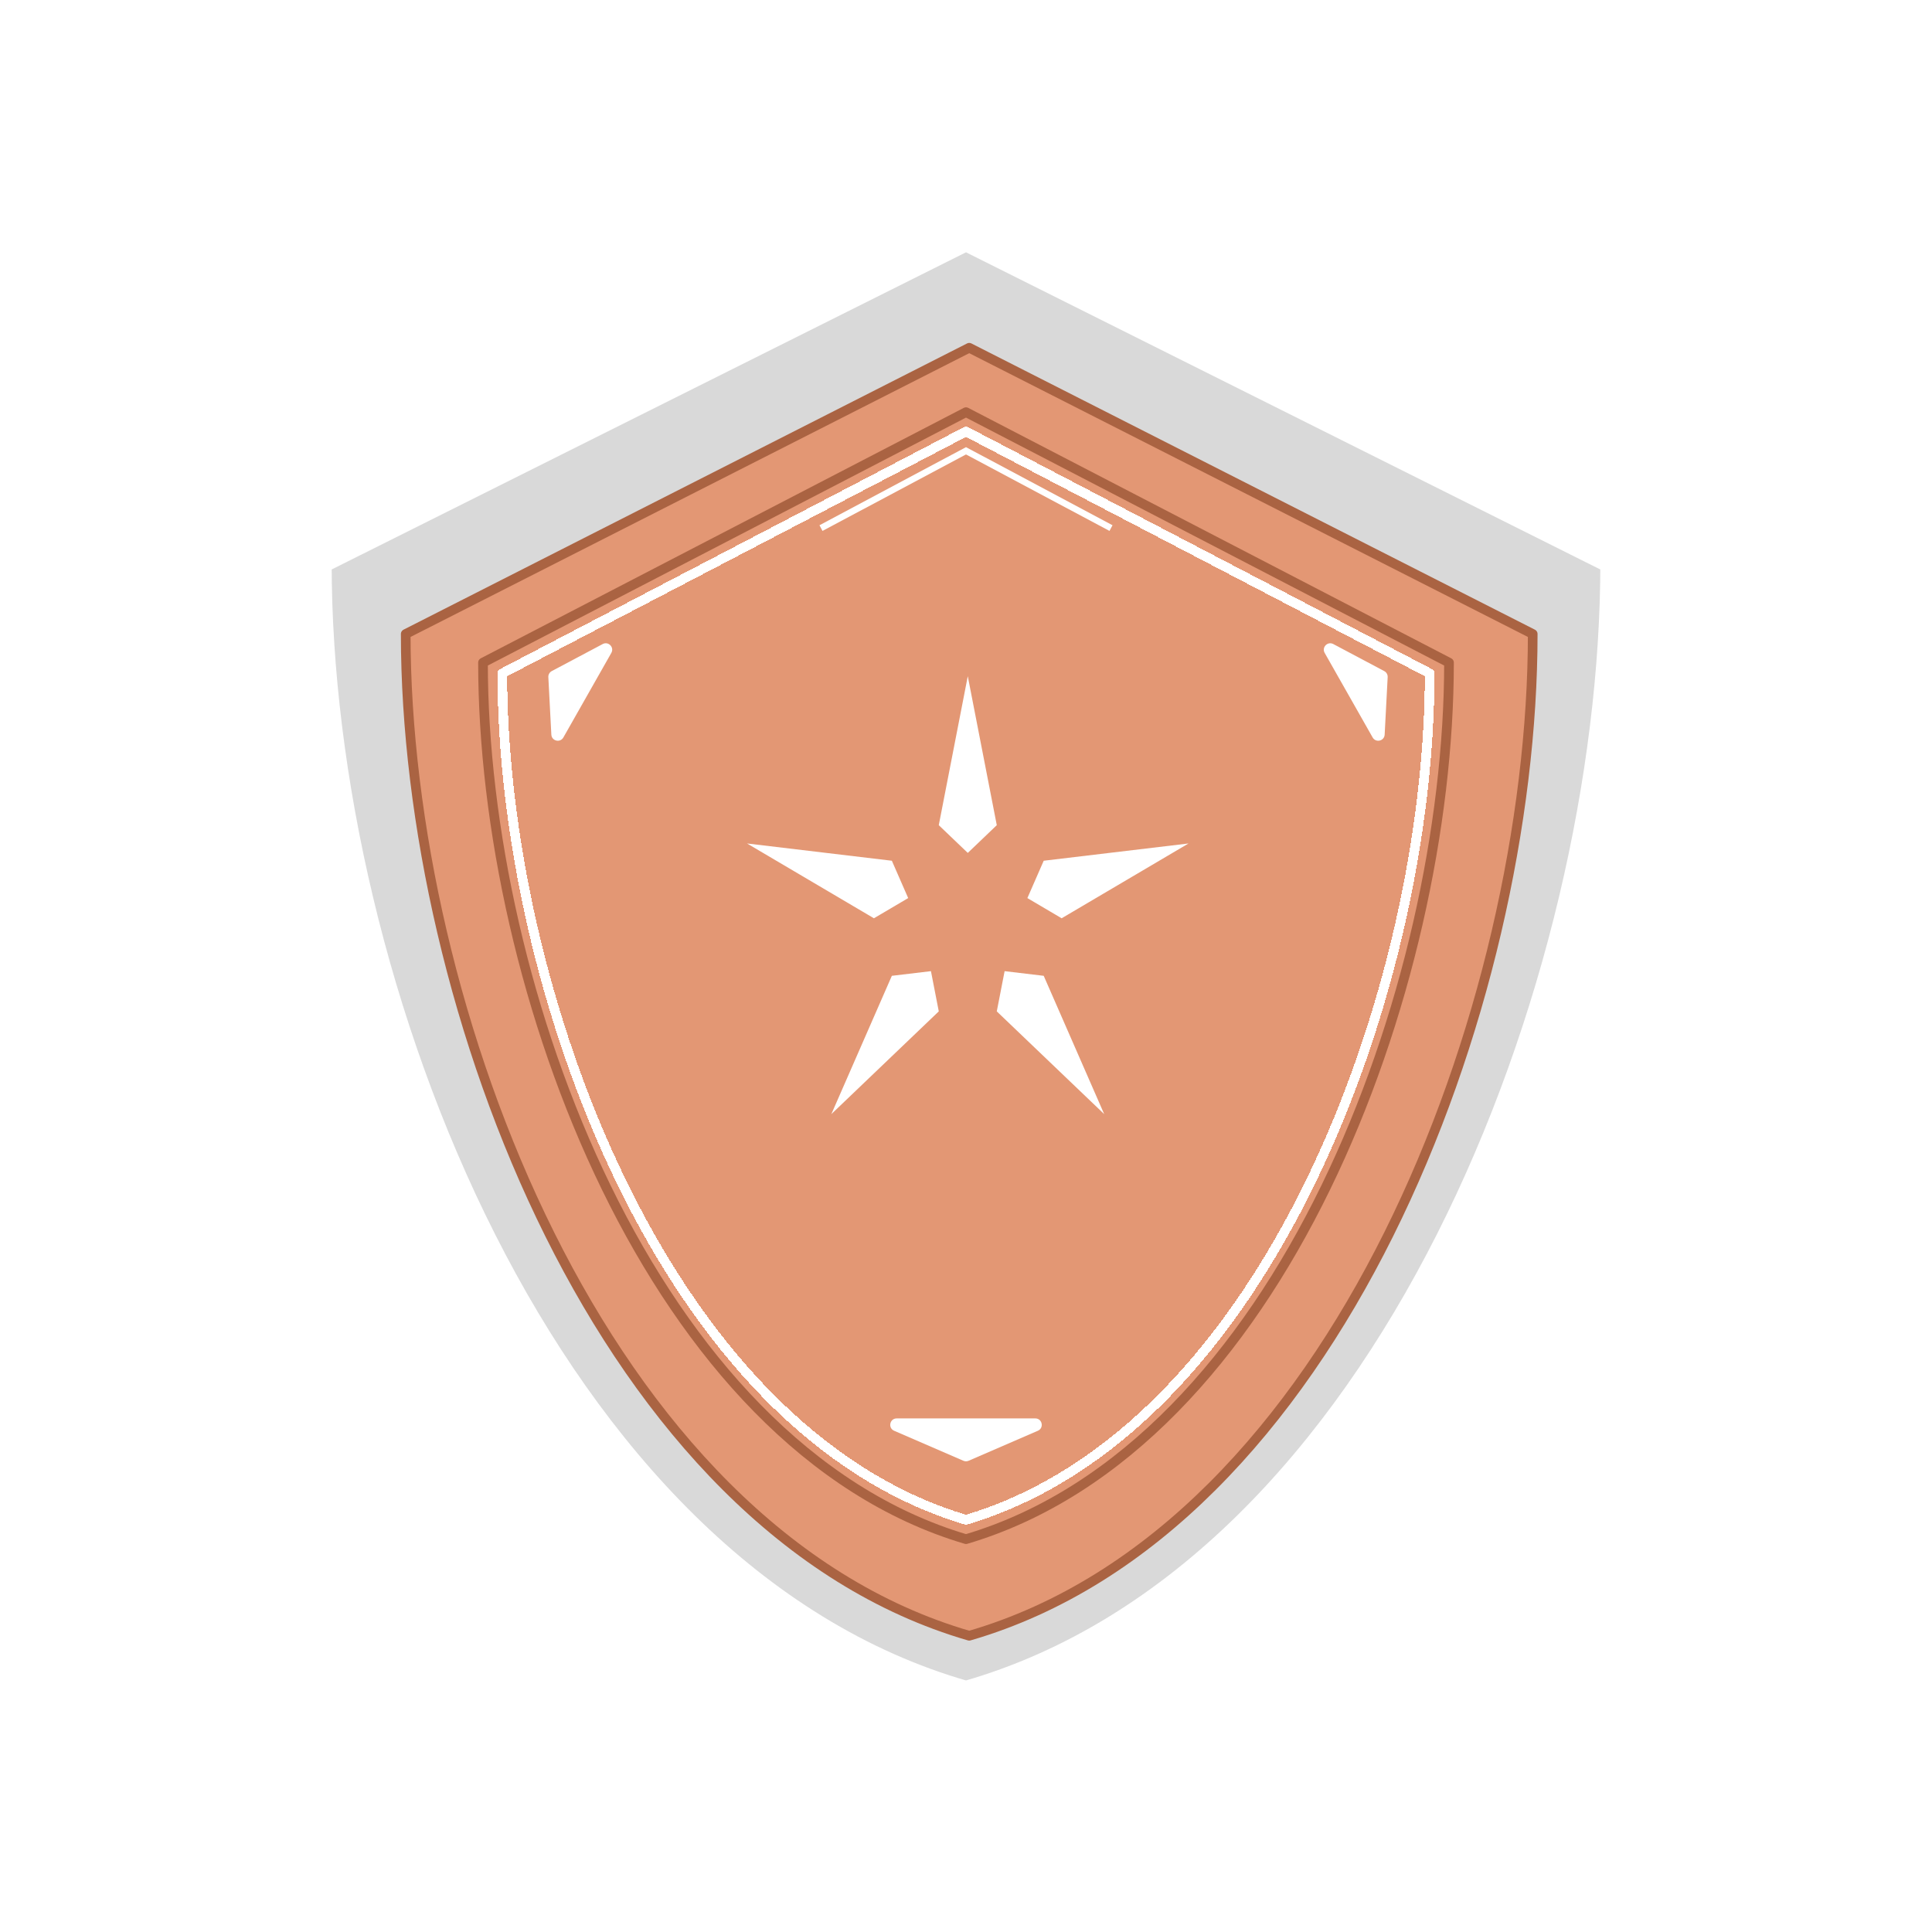 <svg width="300" height="300" viewBox="0 0 300 300" fill="none" xmlns="http://www.w3.org/2000/svg">
<path d="M50 87.5L150 37.5L250 87.5C250 152.415 215.196 243.872 150 262.5C84.803 243.872 50 152.415 50 87.5Z" fill="white"/>
<path d="M50 87.5L150 37.5L250 87.5C250 152.415 215.196 243.872 150 262.5C84.803 243.872 50 152.415 50 87.5Z" fill="#D9D9D9"/>
<path d="M150 37.5L50 87.5C50 152.415 84.803 243.872 150 262.5C215.196 243.872 250 152.415 250 87.5L150 37.5Z" stroke="white" stroke-width="3" stroke-linecap="round" stroke-linejoin="round"/>
<g filter="url(#filter0_d_480_733)">
<path d="M63 94.444L150.5 50L238 94.444C238 152.147 207.547 233.442 150.5 250C93.453 233.442 63 152.147 63 94.444Z" fill="#E39774"/>
<path d="M63 94.444L150.5 50L238 94.444C238 152.147 207.547 233.442 150.5 250C93.453 233.442 63 152.147 63 94.444Z" stroke="#AA6342" stroke-width="1.5" stroke-linecap="round" stroke-linejoin="round"/>
</g>
<g filter="url(#filter1_d_480_733)">
<path d="M75 98.889L150 60L225 98.889C225 149.379 198.897 220.512 150 235C101.103 220.512 75 149.379 75 98.889Z" fill="#E39774"/>
<path d="M75 98.889L150 60L225 98.889C225 149.379 198.897 220.512 150 235C101.103 220.512 75 149.379 75 98.889Z" stroke="#AA6342" stroke-width="1.5" stroke-linecap="round" stroke-linejoin="round"/>
</g>
<path fill-rule="evenodd" clip-rule="evenodd" d="M154.78 128.133L150.276 105L145.773 128.133L150.276 132.44L154.78 128.133ZM162.067 133.655L159.531 139.453L164.851 142.589L184.553 130.974L162.067 133.655ZM162.067 151.524L155.996 150.8L154.78 157.046L171.46 173L162.067 151.524ZM145.773 157.046L144.557 150.8L138.486 151.524L129.092 173L145.773 157.046ZM135.702 142.589L141.022 139.453L138.486 133.655L116 130.974L135.702 142.589Z" fill="white"/>
<g filter="url(#filter2_d_480_733)">
<path d="M78 100.556L150 63L222 100.556C222 149.314 196.941 218.009 150 232C103.059 218.009 78 149.314 78 100.556Z" stroke="white" stroke-width="1.5" stroke-linecap="round" stroke-linejoin="round" shape-rendering="crispEdges"/>
</g>
<path d="M150.397 226.828C150.144 226.938 149.856 226.938 149.603 226.828L138.84 222.168C137.844 221.736 138.152 220.25 139.238 220.25H160.762C161.848 220.25 162.156 221.736 161.16 222.168L150.397 226.828Z" fill="white"/>
<path d="M85.145 105.144C85.124 104.756 85.331 104.391 85.674 104.208L93.589 100.007C94.472 99.538 95.421 100.513 94.927 101.383L87.481 114.511C86.987 115.381 85.665 115.069 85.612 114.07L85.145 105.144Z" fill="white"/>
<path d="M215.477 105.144C215.497 104.756 215.291 104.391 214.947 104.208L207.033 100.007C206.149 99.538 205.201 100.513 205.694 101.383L213.141 114.511C213.634 115.381 214.957 115.069 215.009 114.07L215.477 105.144Z" fill="white"/>
<path d="M172.517 82L150 70L127.483 82" stroke="white"/>
<defs>
<filter id="filter0_d_480_733" x="58.25" y="49.25" width="184.5" height="209.5" filterUnits="userSpaceOnUse" color-interpolation-filters="sRGB">
<feFlood flood-opacity="0" result="BackgroundImageFix"/>
<feColorMatrix in="SourceAlpha" type="matrix" values="0 0 0 0 0 0 0 0 0 0 0 0 0 0 0 0 0 0 127 0" result="hardAlpha"/>
<feOffset dy="4"/>
<feGaussianBlur stdDeviation="2"/>
<feComposite in2="hardAlpha" operator="out"/>
<feColorMatrix type="matrix" values="0 0 0 0 0 0 0 0 0 0 0 0 0 0 0 0 0 0 0.25 0"/>
<feBlend mode="normal" in2="BackgroundImageFix" result="effect1_dropShadow_480_733"/>
<feBlend mode="normal" in="SourceGraphic" in2="effect1_dropShadow_480_733" result="shape"/>
</filter>
<filter id="filter1_d_480_733" x="70.25" y="59.25" width="159.5" height="184.5" filterUnits="userSpaceOnUse" color-interpolation-filters="sRGB">
<feFlood flood-opacity="0" result="BackgroundImageFix"/>
<feColorMatrix in="SourceAlpha" type="matrix" values="0 0 0 0 0 0 0 0 0 0 0 0 0 0 0 0 0 0 127 0" result="hardAlpha"/>
<feOffset dy="4"/>
<feGaussianBlur stdDeviation="2"/>
<feComposite in2="hardAlpha" operator="out"/>
<feColorMatrix type="matrix" values="0 0 0 0 0 0 0 0 0 0 0 0 0 0 0 0 0 0 0.25 0"/>
<feBlend mode="normal" in2="BackgroundImageFix" result="effect1_dropShadow_480_733"/>
<feBlend mode="normal" in="SourceGraphic" in2="effect1_dropShadow_480_733" result="shape"/>
</filter>
<filter id="filter2_d_480_733" x="73.25" y="62.25" width="153.5" height="178.5" filterUnits="userSpaceOnUse" color-interpolation-filters="sRGB">
<feFlood flood-opacity="0" result="BackgroundImageFix"/>
<feColorMatrix in="SourceAlpha" type="matrix" values="0 0 0 0 0 0 0 0 0 0 0 0 0 0 0 0 0 0 127 0" result="hardAlpha"/>
<feOffset dy="4"/>
<feGaussianBlur stdDeviation="2"/>
<feComposite in2="hardAlpha" operator="out"/>
<feColorMatrix type="matrix" values="0 0 0 0 0 0 0 0 0 0 0 0 0 0 0 0 0 0 0.25 0"/>
<feBlend mode="normal" in2="BackgroundImageFix" result="effect1_dropShadow_480_733"/>
<feBlend mode="normal" in="SourceGraphic" in2="effect1_dropShadow_480_733" result="shape"/>
</filter>
</defs>
</svg>

